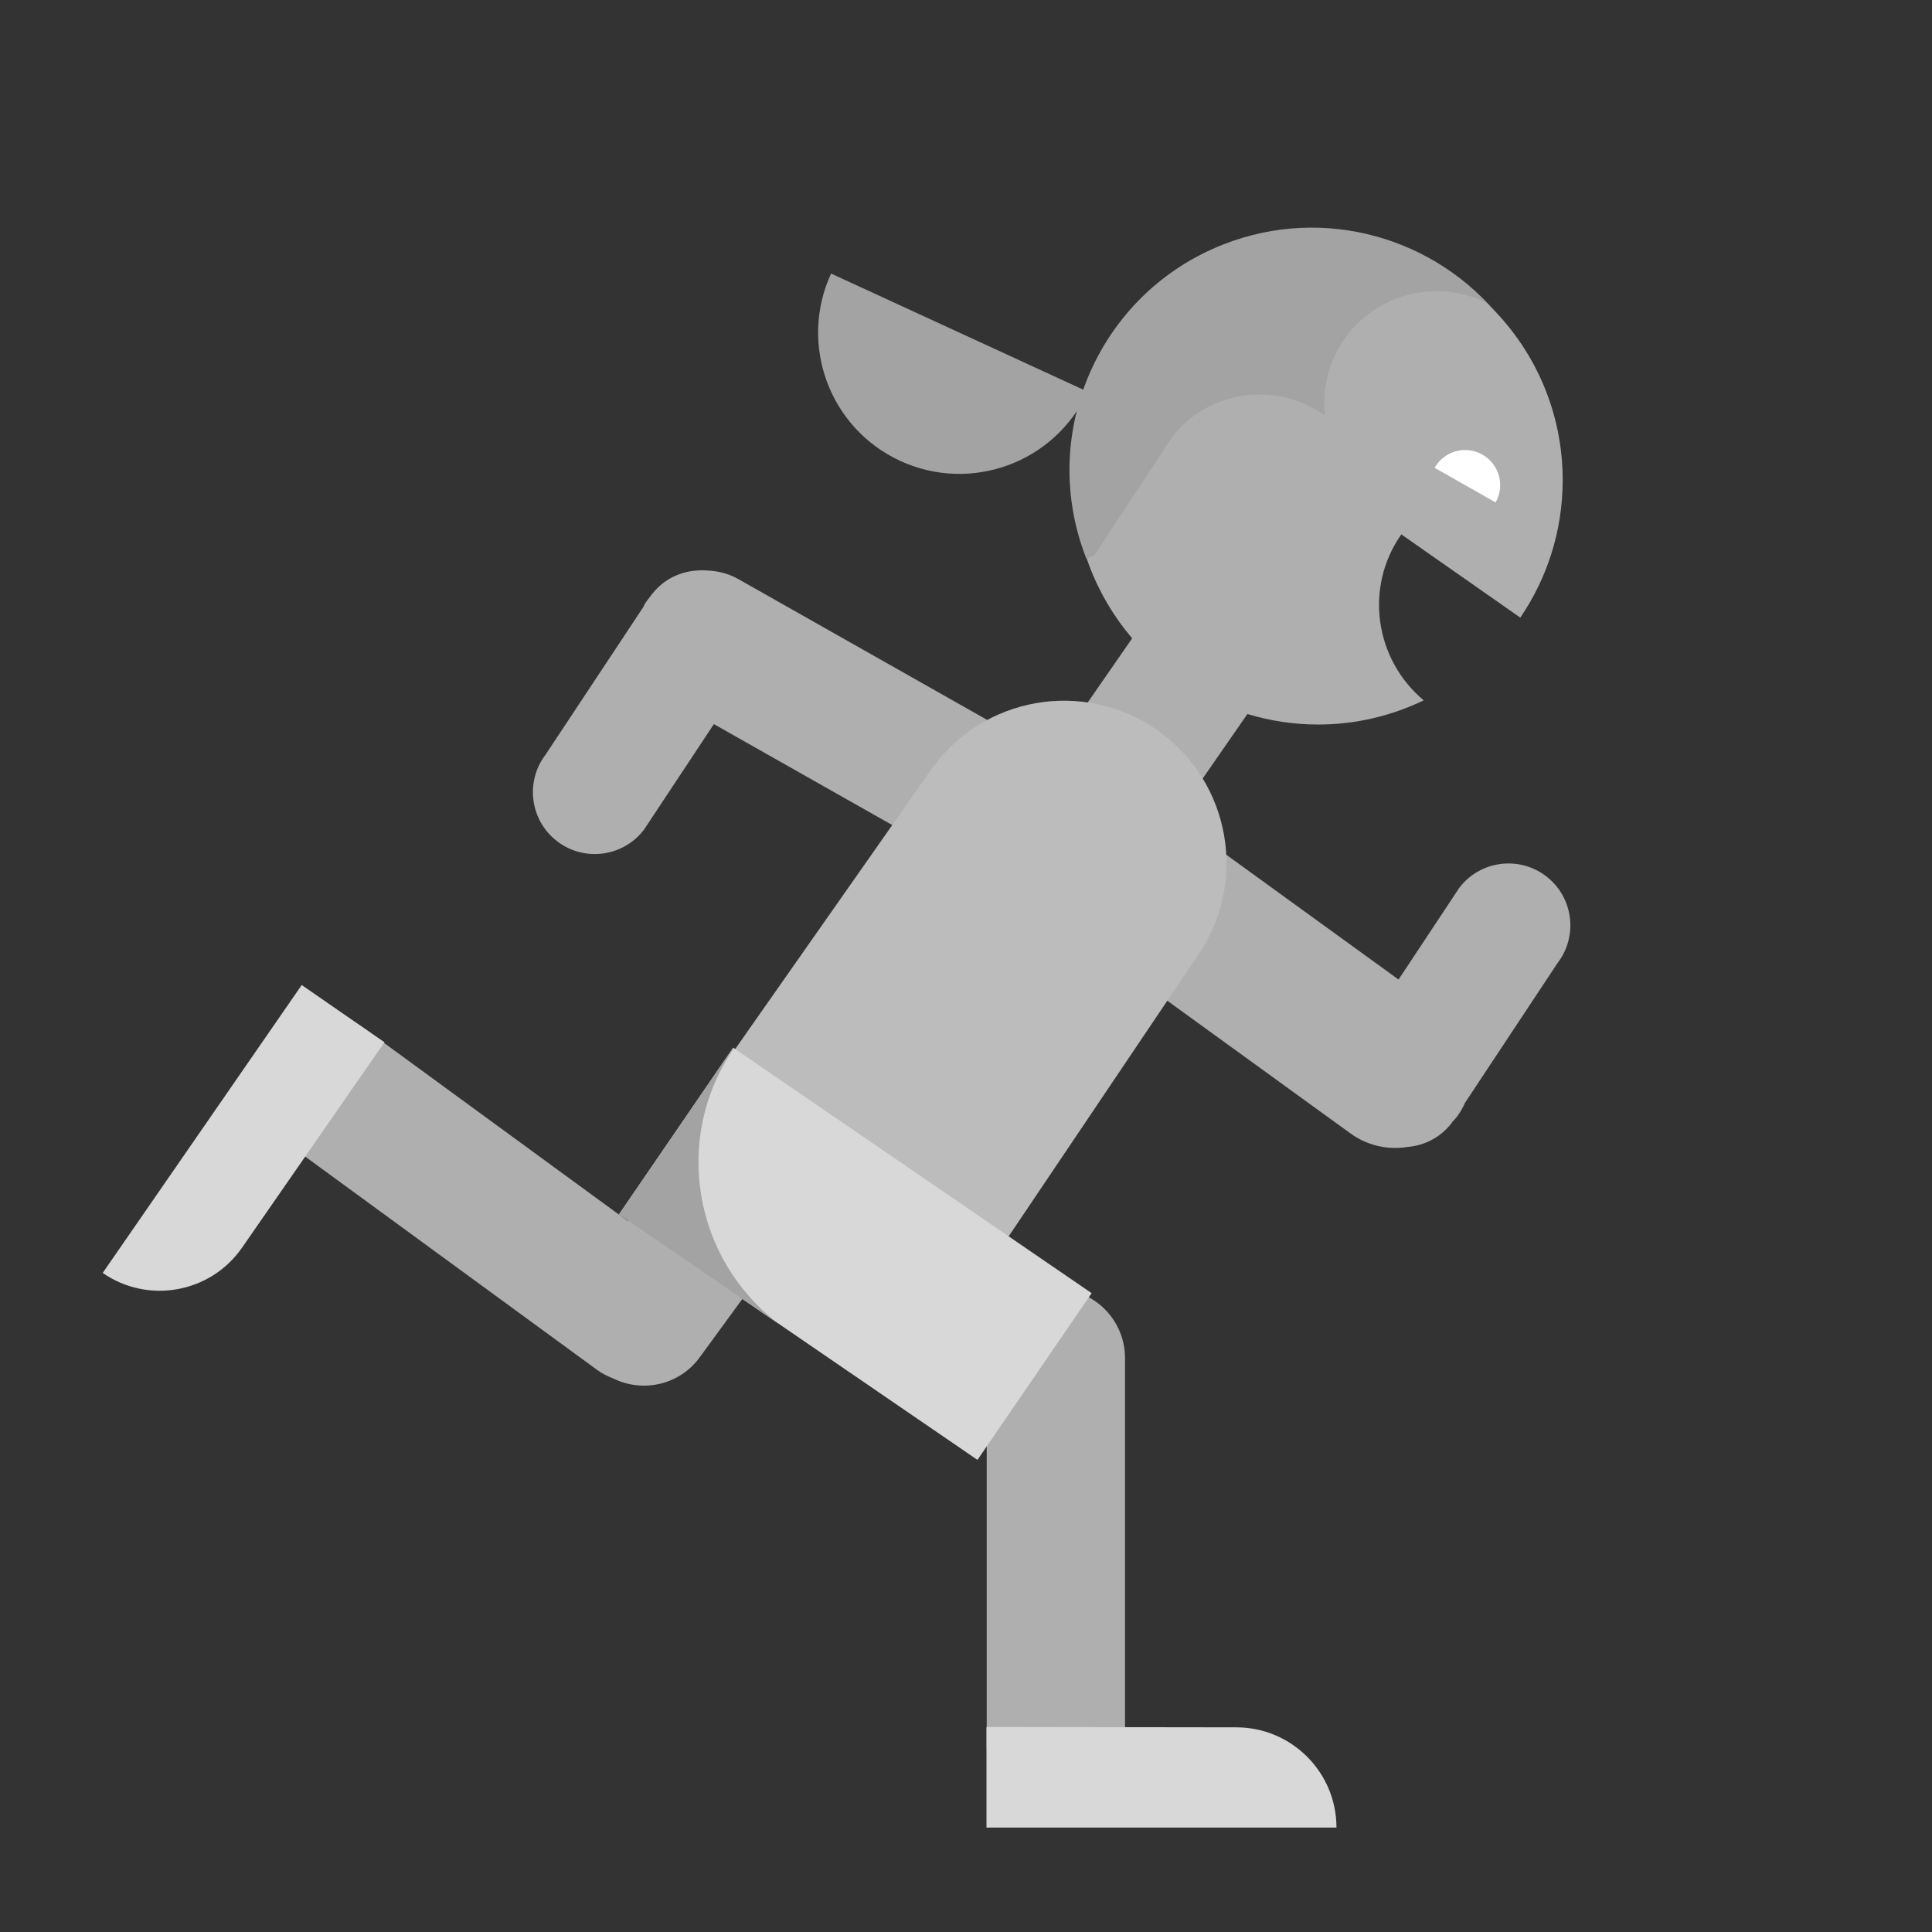 <?xml version="1.0" encoding="utf-8"?><!DOCTYPE svg PUBLIC "-//W3C//DTD SVG 1.1//EN" "http://www.w3.org/Graphics/SVG/1.1/DTD/svg11.dtd"><svg version="1.1" id="Locked" xmlns="http://www.w3.org/2000/svg" xmlns:xlink="http://www.w3.org/1999/xlink" x="0px" y="0px" width="110px" height="110px" viewBox="0 0 110 110" enable-background="new 0 0 110 110" xml:space="preserve"><rect x="0" y="0" width="110" height="110" fill="#333333" stroke="none"/><g><path fill="#AFAFAF" d="M52.035,53.916c-1.755-1.283-4.218-0.9-5.501,0.856L35.751,69.527L20.785,58.59 c-1.755-1.283-4.218-0.9-5.501,0.856s-0.9,4.218,0.856,5.501l17.868,13.057c0.285,0.208,0.592,0.357,0.907,0.479 c1.685,0.835,3.772,0.373,4.919-1.197L52.89,59.418C54.173,57.662,53.79,55.199,52.035,53.916z"/><path fill="#AFAFAF" d="M60.117,73.387c-2.174,0-3.937,1.762-3.937,3.937v22.13c0,2.174,1.762,3.937,3.937,3.937 c2.174,0,3.937-1.763,3.937-3.937v-22.13C64.054,75.149,62.292,73.387,60.117,73.387z"/><path fill="#AFAFAF" d="M88.028,49.887c-1.545-1.182-3.756-0.888-4.939,0.657l-3.461,5.227L65.463,45.509 c-0.944-0.684-2.068-0.925-3.139-0.779c-0.287-0.332-0.622-0.63-1.026-0.859l-19.26-10.9c-0.581-0.329-1.21-0.476-1.835-0.492 c-0.107-0.009-0.212-0.006-0.319-0.006c-0.043,0.002-0.086,0.001-0.129,0.005c-0.979,0.042-1.93,0.48-2.589,1.297 c-0.015,0.017-0.031,0.031-0.045,0.048c-0.005,0.006-0.011,0.011-0.016,0.017l-0.058,0.088c-0.134,0.166-0.265,0.337-0.374,0.529 c-0.02,0.035-0.028,0.072-0.047,0.107l-5.56,8.397c-1.182,1.545-0.888,3.756,0.657,4.939c1.545,1.182,3.756,0.888,4.939-0.657 l3.983-6.015l16.776,9.494c0.549,0.311,1.141,0.459,1.732,0.49c0.296,0.511,0.696,0.973,1.205,1.343l16.533,11.978 c0.976,0.707,2.147,0.949,3.25,0.77c0.955-0.08,1.875-0.536,2.504-1.357l0.057-0.086c0.088-0.1,0.185-0.188,0.265-0.298 c0.18-0.249,0.329-0.511,0.449-0.781l5.268-7.956C89.867,53.281,89.573,51.07,88.028,49.887z"/><path fill="#AFAFAF" d="M67.454,45.801l3.568-5.148c1.277,0.386,2.63,0.599,4.033,0.599c2.154,0,4.185-0.503,6.005-1.377 c-2.783-2.331-3.395-6.421-1.276-9.451l6.775,4.74c1.522-2.231,2.414-4.926,2.414-7.831c0-7.687-6.232-13.918-13.918-13.918 s-13.918,6.232-13.918,13.918c0,3.44,1.255,6.583,3.323,9.012l-3.455,4.985L67.454,45.801z"/></g><path fill="#D8D8D8" d="M76.093,104.055c0-3.152-2.556-5.708-5.708-5.708l-14.219-0.02v5.7c0,0.01-0.003,0.019-0.003,0.028H76.093z"/><path fill="#BCBCBC" d="M51.336,79.442l16.817-24.977c2.936-4.183,1.925-9.954-2.259-12.89l0,0	c-4.183-2.936-9.954-1.925-12.89,2.259l-16.935,24.15"/><path fill="#D8D8D8" d="M5.847,72.476c2.593,1.793,6.149,1.144,7.941-1.449l8.102-11.685L17.202,56.1	c-0.008-0.005-0.014-0.013-0.022-0.019L5.847,72.476z"/><rect x="36.324" y="65.638" transform="matrix(0.825 0.565 -0.565 0.825 48.861 -15.025)" fill="#D8D8D8" width="24.741" height="11.506"/><path fill="#70B700" d="M61.999,35.456"/><path fill="#A3A3A3" d="M61.927,22.302c-1.858,4.034-6.634,5.798-10.668,3.941c-4.034-1.858-5.798-6.634-3.941-10.668"/><path fill="#A3A3A3" d="M41.703,59.708l-6.465,9.439l9.1,6.233c-4.856-3.699-6.052-10.567-2.572-15.67	C41.766,59.711,41.714,59.709,41.703,59.708z"/><path fill="#A3A3A3" d="M66.766,24.832c2.124-2.652,5.925-3.132,8.658-1.184c-0.181-1.856,0.409-3.773,1.831-5.194	c1.988-1.988,4.941-2.383,7.341-1.236c0.31,0.293,0.592,0.614,0.875,0.934c-3.676-4.609-10.057-6.501-15.83-4.231	c-7.09,2.788-10.577,10.796-7.788,17.885l0.454-0.179L66.766,24.832z"/><path fill="#FFFFFF" d="M81.68,26.634L81.68,26.634c0.545-0.959,1.764-1.295,2.723-0.75l0,0c0.959,0.545,1.295,1.764,0.75,2.723l0,0"/></svg>